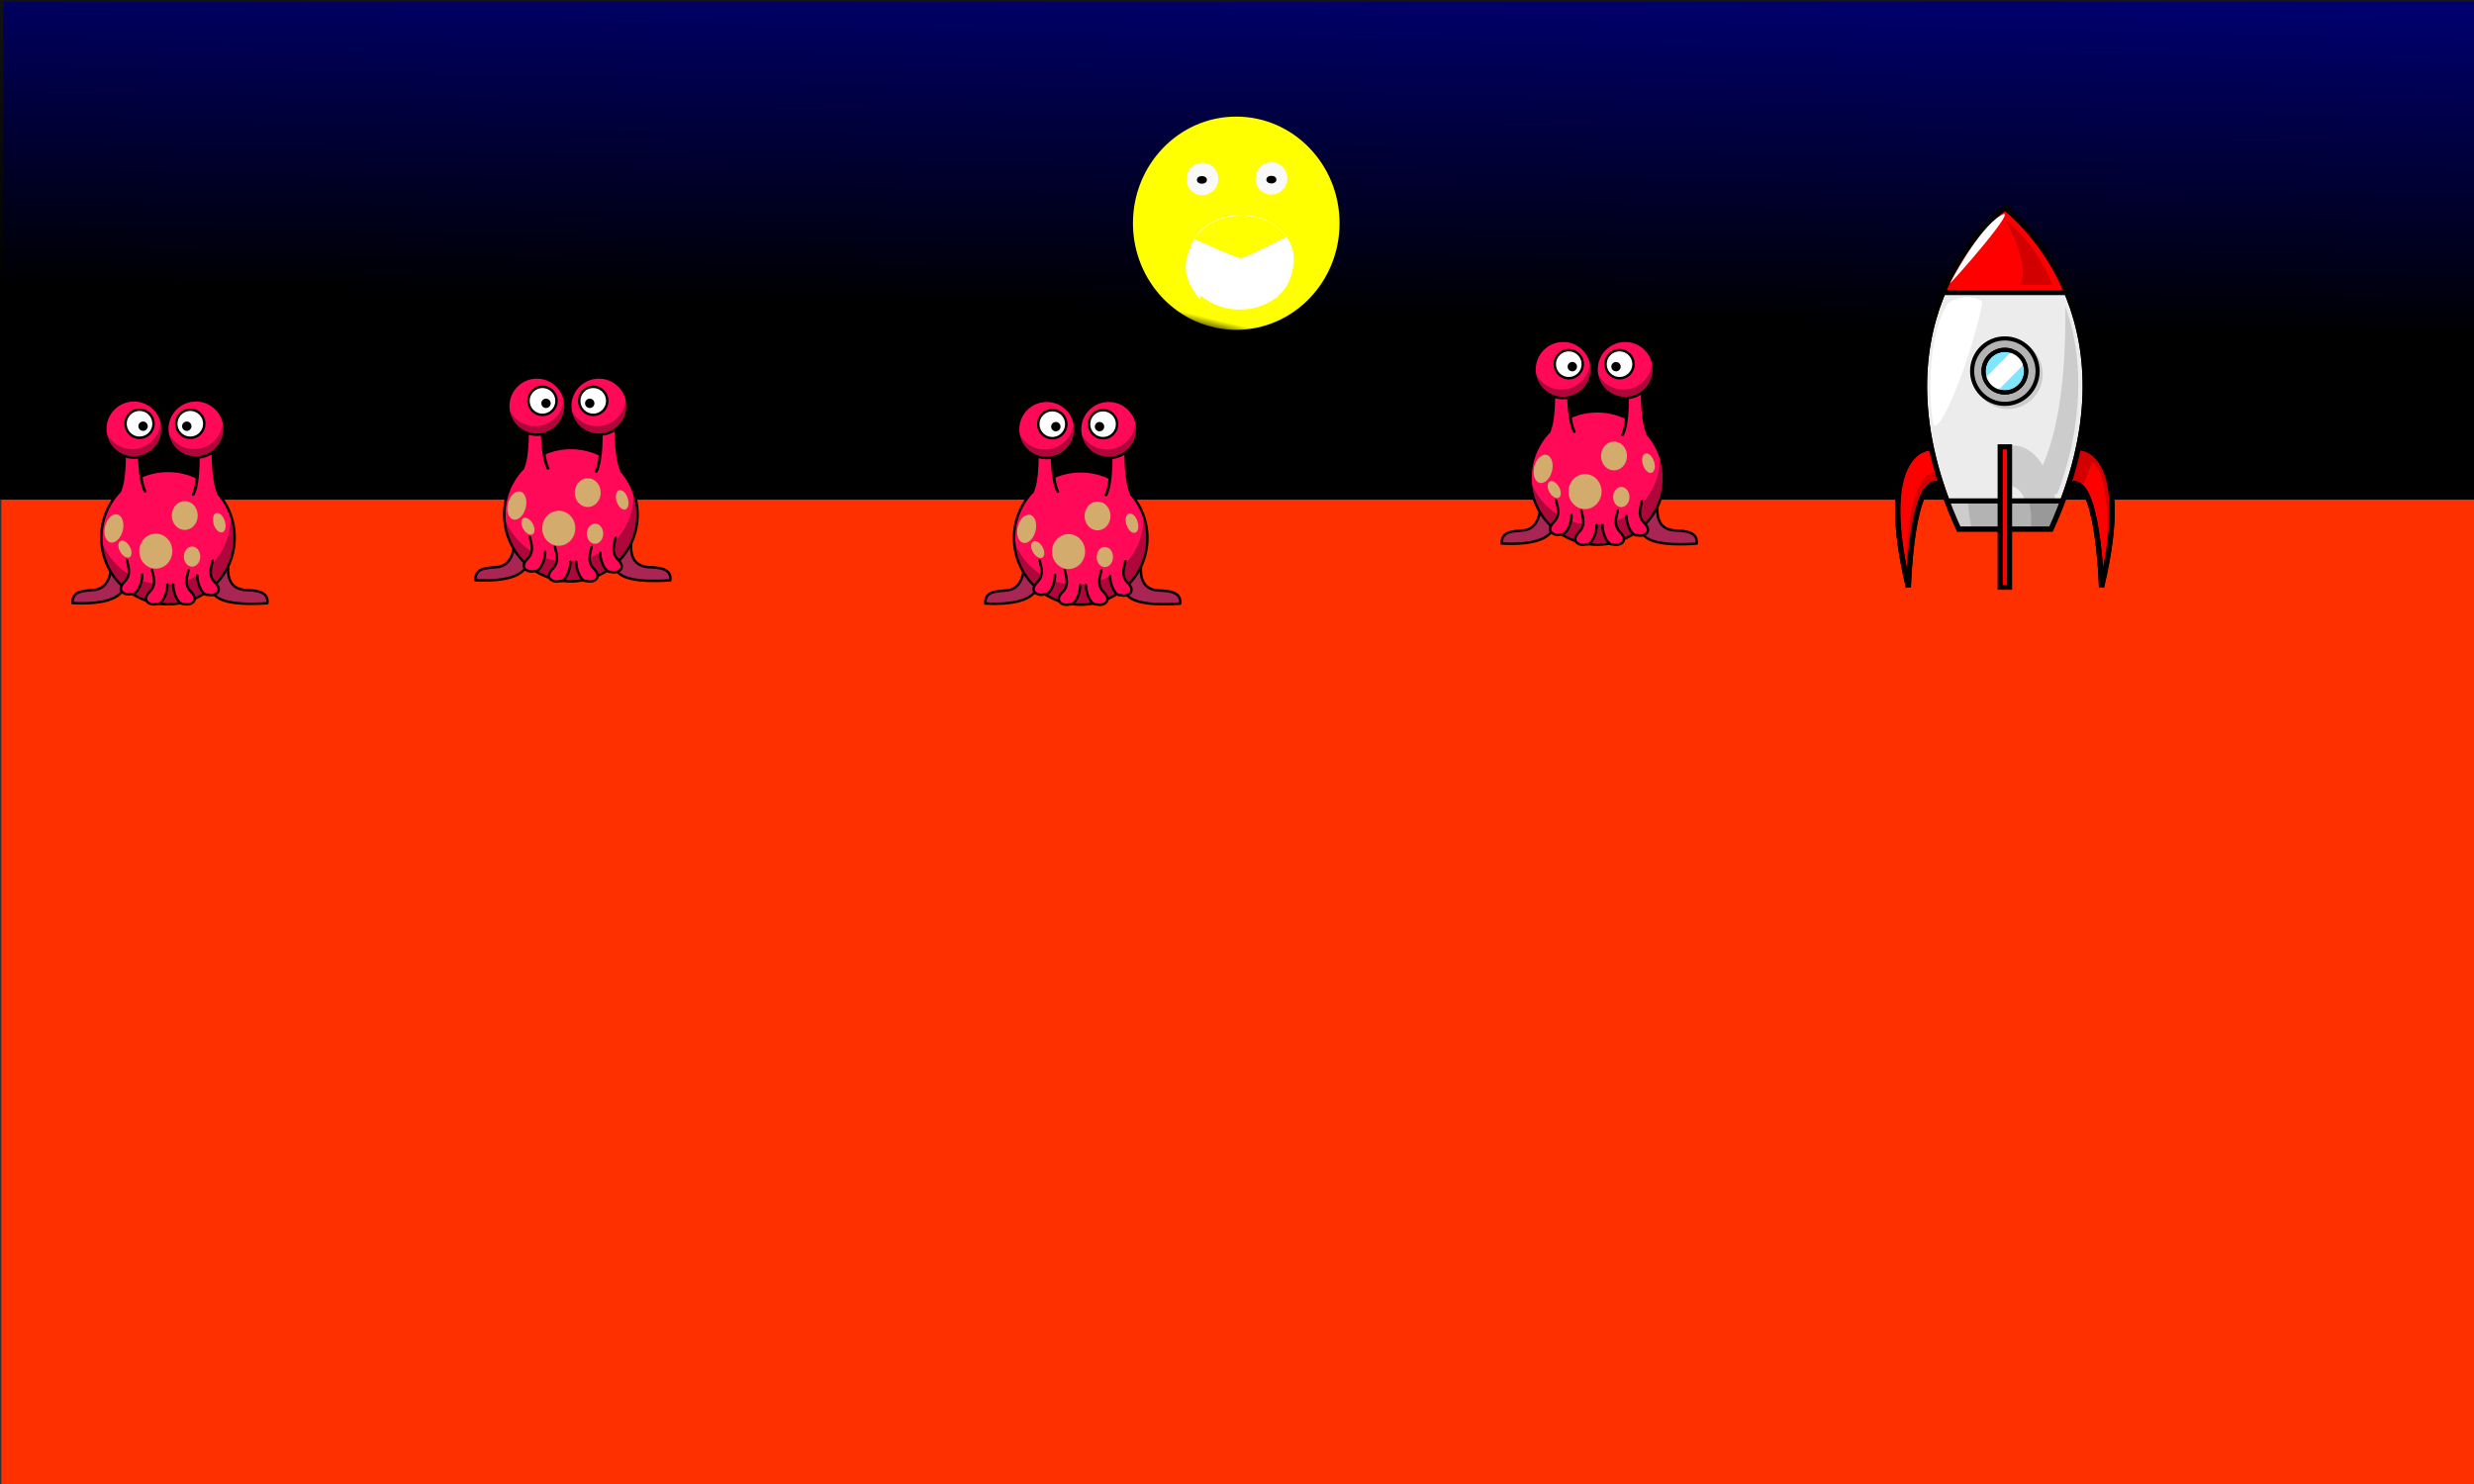 <?xml version="1.0" encoding="UTF-8" standalone="no"?>
<!-- Created with Inkscape (http://www.inkscape.org/) -->
<svg id="mart" xmlns:rdf="http://www.w3.org/1999/02/22-rdf-syntax-ns#" xmlns="http://www.w3.org/2000/svg" height="450" width="750" version="1.1" xmlns:cc="http://creativecommons.org/ns#" xmlns:xlink="http://www.w3.org/1999/xlink" viewBox="0 0 750 450" xmlns:dc="http://purl.org/dc/elements/1.1/">
 <rect x="0" y="0" width="750" height="450" fill="#333333" stroke="none"/>
 <defs id="defs4223">
  <linearGradient id="linearGradient4781" y2="-36.582" gradientUnits="userSpaceOnUse" x2="301.03" y1="196.76" x1="295.97">
   <stop id="stop4777" offset="0"/>
   <stop id="stop4779" style="stop-opacity:0" offset="1"/>
  </linearGradient>
  <linearGradient id="linearGradient4186" y2="125.04" gradientUnits="userSpaceOnUse" x2="365.36" gradientTransform="translate(4.329,47.675)" y1="120.58" x1="366.43">
   <stop id="stop4182" style="stop-color:#ff0" offset="0"/>
   <stop id="stop4184" style="stop-color:#ff0;stop-opacity:0" offset="1"/>
  </linearGradient>
 </defs>
 <g id="layer1" transform="translate(5.051 -102.82)">
  <g id="g5898">
   <rect id="rect4773" style="fill:#00f" height="450" width="750" y="103.35" x="-4.041"/>
   <rect id="rect4769" style="fill:#ff3000" height="301.51" width="751.01" y="253.23" x="-4.645"/>
   <rect id="rect4771" style="fill:url(#linearGradient4781)" height="151.52" width="751.55" y="102.82" x="-5.051"/>
   <g id="g4814" transform="matrix(.188 0 0 .188 16.542 223.83)">
    <path id="use4492" d="m254.75 252.62c1.651 4.226-14.978 54.021 28.19 55.475 17.038 0.574 35.672 2.919 33.307 21.183-122.23 8.166-84.305-39.43-81.081-44.669" style="stroke-linejoin:round;stroke:#000;stroke-linecap:round;stroke-width:4;fill:#a92654"/>
    <path id="use4492-4" d="m65.496 252.36c-1.65 4.23 4.979 51.8-28.189 55.48-16.944 1.88-35.672 0.42-35.307 21.18 99.23 5.166 86.305-39.43 83.081-44.669" style="stroke-linejoin:round;stroke:#000;stroke-linecap:round;stroke-width:4;fill:#a92654"/>
    <path id="path2383-6-2" style="stroke-linejoin:round;stroke:#000;stroke-linecap:round;stroke-width:4;fill:#ff0958" d="m263.49 223.39c0.024 59.402-48.118 107.57-107.51 107.57-59.38 0-107.52-48.171-107.51-107.57-0.012-59.414 48.13-107.58 107.51-107.58 59.392 0 107.53 48.171 107.51 107.58z"/>
    <path id="path3221-7-6" style="fill-opacity:.314" d="m256.99 186.47c0.068 1.659 0.118 3.338 0.118 5.008 0 59.363-48.153 107.54-107.5 107.54-46.386 0-85.97-29.456-101.04-70.664 2.611 57.056 49.743 102.57 107.42 102.57 59.352 0 107.5-48.18 107.5-107.54 0-12.961-2.297-25.401-6.498-36.918z"/>
    <path id="path3230-2-0" style="fill:#d3ab6c" d="m83.021 212.23a14.675 23.178 13.764 0 1 -28.505 -6.991 14.675 23.178 13.764 1 1 28.505 6.991z"/>
    <path id="path4457-4" style="stroke:#000;stroke-width:4;fill:#ff0958" d="m130.59 273.95c-1.651 4.226 9.745 22.926-3.523 36.142-17.045 16.979 3.772 23.697 10.249 20.294 11.896 2.944 20.305-27.43 17.081-32.669"/>
    <path id="path3232-0-0" style="fill:#d3ab6c" d="m163 245.31a26.645 28.201 0 0 1 -53.29 0 26.645 28.201 0 1 1 53.29 0z"/>
    <path id="path3234-1-0" style="fill:#d3ab6c" d="m247.48 196.53a16.224 9.268 71.577 0 1 -17.585 5.864 16.224 9.268 71.577 1 1 17.585 -5.864z"/>
    <path id="path3236-4-6" style="fill:#d3ab6c" d="m207.99 254.07a13.13 16.225 0 0 1 -26.26 0 13.13 16.225 0 1 1 26.26 0z"/>
    <path id="path3238-9-6" style="fill:#d3ab6c" d="m203.94 187.86a20.853 23.178 0 0 1 -41.706 0 20.853 23.178 0 1 1 41.706 0z"/>
    <g id="g4150-3" transform="matrix(.677 0 0 .508 -518.69 -10.046)">
     <path id="path2399-0-5-4" d="m880.87 314.87c14.505-37.9 11.841-128.73 11.841-128.73l35.523-3.27s-0.888 91.49 13.913 130.04" style="stroke-linejoin:round;fill-rule:evenodd;stroke:#000;stroke-linecap:round;stroke-width:6.821;fill:#ff0958"/>
    </g>
    <g id="g4397" transform="translate(-1543 -27.932)">
     <path id="path2383-6-2-8-9" d="m1690.3 76.158c0.01 25.523-20.682 46.221-46.21 46.221-25.523 0-46.216-20.698-46.211-46.221-0.01-25.528 20.688-46.226 46.211-46.226 25.528 0 46.221 20.698 46.21 46.226z" style="stroke-linejoin:round;stroke:#000;stroke-linecap:round;stroke-width:4;fill:#ff0958"/>
     <path id="path3157-8-1-0" d="m1675.8 67.717c0.01 12.52-10.14 22.67-22.66 22.67s-22.67-10.15-22.66-22.67c-0.01-12.52 10.14-22.67 22.66-22.67s22.67 10.15 22.66 22.67z" style="stroke-linejoin:round;stroke:#000;stroke-width:4;stroke-linecap:round;fill:#fff"/>
     <path id="path3163-7-6-0" d="m1666.4 71.717c0 4.18-3.38 7.56-7.55 7.56-4.18 0-7.56-3.38-7.56-7.56 0-4.17 3.38-7.55 7.56-7.55 4.17 0 7.55 3.38 7.55 7.55z"/>
     <path id="path3221-7-6-1-7" d="m1687.5 60.295c0.03 0.713 0.051 1.434 0.051 2.152 0 25.507-20.697 46.208-46.208 46.208-19.938 0-36.952-12.656-43.428-30.362 1.122 24.515 21.381 44.073 46.17 44.073 25.511 0 46.208-20.701 46.208-46.208 0-5.569-0.987-10.914-2.793-15.863z" style="fill-opacity:.314"/>
    </g>
    <g id="g4150-3-7" transform="matrix(.677 0 0 .508 -399.69 -5.81)">
     <path id="path2399-0-5-4-6" d="m880.87 314.87c14.505-37.9 11.841-128.73 11.841-128.73l35.523-3.27s-0.888 91.49 13.913 130.04" style="stroke-linejoin:round;fill-rule:evenodd;stroke:#000;stroke-linecap:round;stroke-width:6.821;fill:#ff0958"/>
    </g>
    <path id="path4407" d="m154.86 48.226c-0.01 25.523 20.682 46.221 46.21 46.221 25.523 0 46.216-20.698 46.211-46.221 0.01-25.528-20.688-46.226-46.211-46.226-25.528 0-46.221 20.698-46.21 46.226z" style="stroke-linejoin:round;stroke:#000;stroke-linecap:round;stroke-width:4;fill:#ff0958"/>
    <path id="path4409" d="m169.32 39.785c-0.01 12.52 10.14 22.67 22.66 22.67s22.67-10.15 22.66-22.67c0.01-12.52-10.14-22.67-22.66-22.67s-22.67 10.15-22.66 22.67z" style="stroke-linejoin:round;stroke:#000;stroke-width:4;stroke-linecap:round;fill:#fff"/>
    <path id="path4411" d="m178.76 43.785c0 4.18 3.38 7.56 7.55 7.56 4.18 0 7.56-3.38 7.56-7.56 0-4.17-3.38-7.55-7.56-7.55-4.17 0-7.55 3.38-7.55 7.55z"/>
    <path id="path4413" d="m244.45 32.363c0.03 0.713 0.051 1.434 0.051 2.152 0 25.507-20.697 46.208-46.208 46.208-19.938 0-36.952-12.656-43.428-30.362 1.122 24.515 21.381 44.073 46.17 44.073 25.511 0 46.208-20.701 46.208-46.208 0-5.569-0.987-10.914-2.793-15.863z" style="fill-opacity:.314"/>
    <path id="use4500" d="m189.01 273.95c1.651 4.226-9.745 22.926 3.523 36.142 17.045 16.979-3.772 23.697-10.249 20.294-11.896 2.944-20.305-27.43-17.081-32.669" style="stroke:#000;stroke-width:4;fill:#ff0958"/>
    <path id="use4500-4" d="m227.8 259.14c1.651 4.226-9.745 22.926 3.523 36.142 17.045 16.979-3.772 23.697-10.249 20.294-11.896 2.944-20.305-27.43-17.081-32.669" style="stroke:#000;stroke-width:4;fill:#ff0958"/>
    <path id="use4500-4-3" d="m90.045 257.81c-1.651 4.226 9.745 22.926-3.523 36.142-17.045 16.979 3.772 23.697 10.249 20.294 11.896 2.944 20.305-27.43 17.081-32.669" style="stroke:#000;stroke-width:4;fill:#ff0958"/>
    <path id="path3242-8-7" style="fill:#d3ab6c" d="m94.242 237.79a14.925 8.676 60.068 0 1 -15.033 8.665 14.925 8.676 60.068 1 1 15.033 -8.665z"/>
   </g>
   <g id="g4814-7" transform="matrix(.188 0 0 .188 138.7 216.89)">
    <path id="use4492-2" d="m254.75 252.62c1.651 4.226-14.978 54.021 28.19 55.475 17.038 0.574 35.672 2.919 33.307 21.183-122.23 8.166-84.305-39.43-81.081-44.669" style="stroke-linejoin:round;stroke:#000;stroke-linecap:round;stroke-width:4;fill:#a92654"/>
    <path id="use4492-4-5" d="m65.496 252.36c-1.65 4.23 4.979 51.8-28.189 55.48-16.944 1.88-35.672 0.42-35.307 21.18 99.23 5.166 86.305-39.43 83.081-44.669" style="stroke-linejoin:round;stroke:#000;stroke-linecap:round;stroke-width:4;fill:#a92654"/>
    <path id="path2383-6-2-8" style="stroke-linejoin:round;stroke:#000;stroke-linecap:round;stroke-width:4;fill:#ff0958" d="m263.49 223.39c0.024 59.402-48.118 107.57-107.51 107.57-59.38 0-107.52-48.171-107.51-107.57-0.012-59.414 48.13-107.58 107.51-107.58 59.392 0 107.53 48.171 107.51 107.58z"/>
    <path id="path3221-7-6-7" style="fill-opacity:.314" d="m256.99 186.47c0.068 1.659 0.118 3.338 0.118 5.008 0 59.363-48.153 107.54-107.5 107.54-46.386 0-85.97-29.456-101.04-70.664 2.611 57.056 49.743 102.57 107.42 102.57 59.352 0 107.5-48.18 107.5-107.54 0-12.961-2.297-25.401-6.498-36.918z"/>
    <path id="path3230-2-0-7" style="fill:#d3ab6c" d="m83.021 212.23a14.675 23.178 13.764 0 1 -28.505 -6.991 14.675 23.178 13.764 1 1 28.505 6.991z"/>
    <path id="path4457-4-1" style="stroke:#000;stroke-width:4;fill:#ff0958" d="m130.59 273.95c-1.651 4.226 9.745 22.926-3.523 36.142-17.045 16.979 3.772 23.697 10.249 20.294 11.896 2.944 20.305-27.43 17.081-32.669"/>
    <path id="path3232-0-0-0" style="fill:#d3ab6c" d="m163 245.31a26.645 28.201 0 0 1 -53.29 0 26.645 28.201 0 1 1 53.29 0z"/>
    <path id="path3234-1-0-6" style="fill:#d3ab6c" d="m247.48 196.53a16.224 9.268 71.577 0 1 -17.585 5.864 16.224 9.268 71.577 1 1 17.585 -5.864z"/>
    <path id="path3236-4-6-0" style="fill:#d3ab6c" d="m207.99 254.07a13.13 16.225 0 0 1 -26.26 0 13.13 16.225 0 1 1 26.26 0z"/>
    <path id="path3238-9-6-9" style="fill:#d3ab6c" d="m203.94 187.86a20.853 23.178 0 0 1 -41.706 0 20.853 23.178 0 1 1 41.706 0z"/>
    <g id="g4150-3-2" transform="matrix(.677 0 0 .508 -518.69 -10.046)">
     <path id="path2399-0-5-4-4" d="m880.87 314.87c14.505-37.9 11.841-128.73 11.841-128.73l35.523-3.27s-0.888 91.49 13.913 130.04" style="stroke-linejoin:round;fill-rule:evenodd;stroke:#000;stroke-linecap:round;stroke-width:6.821;fill:#ff0958"/>
    </g>
    <g id="g4397-7" transform="translate(-1543 -27.932)">
     <path id="path2383-6-2-8-9-5" d="m1690.3 76.158c0.01 25.523-20.682 46.221-46.21 46.221-25.523 0-46.216-20.698-46.211-46.221-0.01-25.528 20.688-46.226 46.211-46.226 25.528 0 46.221 20.698 46.21 46.226z" style="stroke-linejoin:round;stroke:#000;stroke-linecap:round;stroke-width:4;fill:#ff0958"/>
     <path id="path3157-8-1-0-0" d="m1675.8 67.717c0.01 12.52-10.14 22.67-22.66 22.67s-22.67-10.15-22.66-22.67c-0.01-12.52 10.14-22.67 22.66-22.67s22.67 10.15 22.66 22.67z" style="stroke-linejoin:round;stroke:#000;stroke-width:4;stroke-linecap:round;fill:#fff"/>
     <path id="path3163-7-6-0-4" d="m1666.4 71.717c0 4.18-3.38 7.56-7.55 7.56-4.18 0-7.56-3.38-7.56-7.56 0-4.17 3.38-7.55 7.56-7.55 4.17 0 7.55 3.38 7.55 7.55z"/>
     <path id="path3221-7-6-1-7-7" d="m1687.5 60.295c0.03 0.713 0.051 1.434 0.051 2.152 0 25.507-20.697 46.208-46.208 46.208-19.938 0-36.952-12.656-43.428-30.362 1.122 24.515 21.381 44.073 46.17 44.073 25.511 0 46.208-20.701 46.208-46.208 0-5.569-0.987-10.914-2.793-15.863z" style="fill-opacity:.314"/>
    </g>
    <g id="g4150-3-7-2" transform="matrix(.677 0 0 .508 -399.69 -5.81)">
     <path id="path2399-0-5-4-6-8" d="m880.87 314.87c14.505-37.9 11.841-128.73 11.841-128.73l35.523-3.27s-0.888 91.49 13.913 130.04" style="stroke-linejoin:round;fill-rule:evenodd;stroke:#000;stroke-linecap:round;stroke-width:6.821;fill:#ff0958"/>
    </g>
    <path id="path4407-7" d="m154.86 48.226c-0.01 25.523 20.682 46.221 46.21 46.221 25.523 0 46.216-20.698 46.211-46.221 0.01-25.528-20.688-46.226-46.211-46.226-25.528 0-46.221 20.698-46.21 46.226z" style="stroke-linejoin:round;stroke:#000;stroke-linecap:round;stroke-width:4;fill:#ff0958"/>
    <path id="path4409-3" d="m169.32 39.785c-0.01 12.52 10.14 22.67 22.66 22.67s22.67-10.15 22.66-22.67c0.01-12.52-10.14-22.67-22.66-22.67s-22.67 10.15-22.66 22.67z" style="stroke-linejoin:round;stroke:#000;stroke-width:4;stroke-linecap:round;fill:#fff"/>
    <path id="path4411-2" d="m178.76 43.785c0 4.18 3.38 7.56 7.55 7.56 4.18 0 7.56-3.38 7.56-7.56 0-4.17-3.38-7.55-7.56-7.55-4.17 0-7.55 3.38-7.55 7.55z"/>
    <path id="path4413-5" d="m244.45 32.363c0.03 0.713 0.051 1.434 0.051 2.152 0 25.507-20.697 46.208-46.208 46.208-19.938 0-36.952-12.656-43.428-30.362 1.122 24.515 21.381 44.073 46.17 44.073 25.511 0 46.208-20.701 46.208-46.208 0-5.569-0.987-10.914-2.793-15.863z" style="fill-opacity:.314"/>
    <path id="use4500-8" d="m189.01 273.95c1.651 4.226-9.745 22.926 3.523 36.142 17.045 16.979-3.772 23.697-10.249 20.294-11.896 2.944-20.305-27.43-17.081-32.669" style="stroke:#000;stroke-width:4;fill:#ff0958"/>
    <path id="use4500-4-9" d="m227.8 259.14c1.651 4.226-9.745 22.926 3.523 36.142 17.045 16.979-3.772 23.697-10.249 20.294-11.896 2.944-20.305-27.43-17.081-32.669" style="stroke:#000;stroke-width:4;fill:#ff0958"/>
    <path id="use4500-4-3-9" d="m90.045 257.81c-1.651 4.226 9.745 22.926-3.523 36.142-17.045 16.979 3.772 23.697 10.249 20.294 11.896 2.944 20.305-27.43 17.081-32.669" style="stroke:#000;stroke-width:4;fill:#ff0958"/>
    <path id="path3242-8-7-2" style="fill:#d3ab6c" d="m94.242 237.79a14.925 8.676 60.068 0 1 -15.033 8.665 14.925 8.676 60.068 1 1 15.033 -8.665z"/>
   </g>
   <g id="g4814-7-4" transform="matrix(.188 0 0 .188 293.25 223.96)">
    <path id="use4492-2-4" d="m254.75 252.62c1.651 4.226-14.978 54.021 28.19 55.475 17.038 0.574 35.672 2.919 33.307 21.183-122.23 8.166-84.305-39.43-81.081-44.669" style="stroke-linejoin:round;stroke:#000;stroke-linecap:round;stroke-width:4;fill:#a92654"/>
    <path id="use4492-4-5-5" d="m65.496 252.36c-1.65 4.23 4.979 51.8-28.189 55.48-16.944 1.88-35.672 0.42-35.307 21.18 99.23 5.166 86.305-39.43 83.081-44.669" style="stroke-linejoin:round;stroke:#000;stroke-linecap:round;stroke-width:4;fill:#a92654"/>
    <path id="path2383-6-2-8-4" style="stroke-linejoin:round;stroke:#000;stroke-linecap:round;stroke-width:4;fill:#ff0958" d="m263.49 223.39c0.024 59.402-48.118 107.57-107.51 107.57-59.38 0-107.52-48.171-107.51-107.57-0.012-59.414 48.13-107.58 107.51-107.58 59.392 0 107.53 48.171 107.51 107.58z"/>
    <path id="path3221-7-6-7-1" style="fill-opacity:.314" d="m256.99 186.47c0.068 1.659 0.118 3.338 0.118 5.008 0 59.363-48.153 107.54-107.5 107.54-46.386 0-85.97-29.456-101.04-70.664 2.611 57.056 49.743 102.57 107.42 102.57 59.352 0 107.5-48.18 107.5-107.54 0-12.961-2.297-25.401-6.498-36.918z"/>
    <path id="path3230-2-0-7-3" style="fill:#d3ab6c" d="m83.021 212.23a14.675 23.178 13.764 0 1 -28.505 -6.991 14.675 23.178 13.764 1 1 28.505 6.991z"/>
    <path id="path4457-4-1-3" style="stroke:#000;stroke-width:4;fill:#ff0958" d="m130.59 273.95c-1.651 4.226 9.745 22.926-3.523 36.142-17.045 16.979 3.772 23.697 10.249 20.294 11.896 2.944 20.305-27.43 17.081-32.669"/>
    <path id="path3232-0-0-0-9" style="fill:#d3ab6c" d="m163 245.31a26.645 28.201 0 0 1 -53.29 0 26.645 28.201 0 1 1 53.29 0z"/>
    <path id="path3234-1-0-6-8" style="fill:#d3ab6c" d="m247.48 196.53a16.224 9.268 71.577 0 1 -17.585 5.864 16.224 9.268 71.577 1 1 17.585 -5.864z"/>
    <path id="path3236-4-6-0-1" style="fill:#d3ab6c" d="m207.99 254.07a13.13 16.225 0 0 1 -26.26 0 13.13 16.225 0 1 1 26.26 0z"/>
    <path id="path3238-9-6-9-6" style="fill:#d3ab6c" d="m203.94 187.86a20.853 23.178 0 0 1 -41.706 0 20.853 23.178 0 1 1 41.706 0z"/>
    <g id="g4150-3-2-2" transform="matrix(.677 0 0 .508 -518.69 -10.046)">
     <path id="path2399-0-5-4-4-0" d="m880.87 314.87c14.505-37.9 11.841-128.73 11.841-128.73l35.523-3.27s-0.888 91.49 13.913 130.04" style="stroke-linejoin:round;fill-rule:evenodd;stroke:#000;stroke-linecap:round;stroke-width:6.821;fill:#ff0958"/>
    </g>
    <g id="g4397-7-5" transform="translate(-1543 -27.932)">
     <path id="path2383-6-2-8-9-5-2" d="m1690.3 76.158c0.01 25.523-20.682 46.221-46.21 46.221-25.523 0-46.216-20.698-46.211-46.221-0.01-25.528 20.688-46.226 46.211-46.226 25.528 0 46.221 20.698 46.21 46.226z" style="stroke-linejoin:round;stroke:#000;stroke-linecap:round;stroke-width:4;fill:#ff0958"/>
     <path id="path3157-8-1-0-0-1" d="m1675.8 67.717c0.01 12.52-10.14 22.67-22.66 22.67s-22.67-10.15-22.66-22.67c-0.01-12.52 10.14-22.67 22.66-22.67s22.67 10.15 22.66 22.67z" style="stroke-linejoin:round;stroke:#000;stroke-width:4;stroke-linecap:round;fill:#fff"/>
     <path id="path3163-7-6-0-4-7" d="m1666.4 71.717c0 4.18-3.38 7.56-7.55 7.56-4.18 0-7.56-3.38-7.56-7.56 0-4.17 3.38-7.55 7.56-7.55 4.17 0 7.55 3.38 7.55 7.55z"/>
     <path id="path3221-7-6-1-7-7-7" d="m1687.5 60.295c0.03 0.713 0.051 1.434 0.051 2.152 0 25.507-20.697 46.208-46.208 46.208-19.938 0-36.952-12.656-43.428-30.362 1.122 24.515 21.381 44.073 46.17 44.073 25.511 0 46.208-20.701 46.208-46.208 0-5.569-0.987-10.914-2.793-15.863z" style="fill-opacity:.314"/>
    </g>
    <g id="g4150-3-7-2-4" transform="matrix(.677 0 0 .508 -399.69 -5.81)">
     <path id="path2399-0-5-4-6-8-9" d="m880.87 314.87c14.505-37.9 11.841-128.73 11.841-128.73l35.523-3.27s-0.888 91.49 13.913 130.04" style="stroke-linejoin:round;fill-rule:evenodd;stroke:#000;stroke-linecap:round;stroke-width:6.821;fill:#ff0958"/>
    </g>
    <path id="path4407-7-0" d="m154.86 48.226c-0.01 25.523 20.682 46.221 46.21 46.221 25.523 0 46.216-20.698 46.211-46.221 0.01-25.528-20.688-46.226-46.211-46.226-25.528 0-46.221 20.698-46.21 46.226z" style="stroke-linejoin:round;stroke:#000;stroke-linecap:round;stroke-width:4;fill:#ff0958"/>
    <path id="path4409-3-1" d="m169.32 39.785c-0.01 12.52 10.14 22.67 22.66 22.67s22.67-10.15 22.66-22.67c0.01-12.52-10.14-22.67-22.66-22.67s-22.67 10.15-22.66 22.67z" style="stroke-linejoin:round;stroke:#000;stroke-width:4;stroke-linecap:round;fill:#fff"/>
    <path id="path4411-2-8" d="m178.76 43.785c0 4.18 3.38 7.56 7.55 7.56 4.18 0 7.56-3.38 7.56-7.56 0-4.17-3.38-7.55-7.56-7.55-4.17 0-7.55 3.38-7.55 7.55z"/>
    <path id="path4413-5-8" d="m244.45 32.363c0.03 0.713 0.051 1.434 0.051 2.152 0 25.507-20.697 46.208-46.208 46.208-19.938 0-36.952-12.656-43.428-30.362 1.122 24.515 21.381 44.073 46.17 44.073 25.511 0 46.208-20.701 46.208-46.208 0-5.569-0.987-10.914-2.793-15.863z" style="fill-opacity:.314"/>
    <path id="use4500-8-7" d="m189.01 273.95c1.651 4.226-9.745 22.926 3.523 36.142 17.045 16.979-3.772 23.697-10.249 20.294-11.896 2.944-20.305-27.43-17.081-32.669" style="stroke:#000;stroke-width:4;fill:#ff0958"/>
    <path id="use4500-4-9-0" d="m227.8 259.14c1.651 4.226-9.745 22.926 3.523 36.142 17.045 16.979-3.772 23.697-10.249 20.294-11.896 2.944-20.305-27.43-17.081-32.669" style="stroke:#000;stroke-width:4;fill:#ff0958"/>
    <path id="use4500-4-3-9-7" d="m90.045 257.81c-1.651 4.226 9.745 22.926-3.523 36.142-17.045 16.979 3.772 23.697 10.249 20.294 11.896 2.944 20.305-27.43 17.081-32.669" style="stroke:#000;stroke-width:4;fill:#ff0958"/>
    <path id="path3242-8-7-2-8" style="fill:#d3ab6c" d="m94.242 237.79a14.925 8.676 60.068 0 1 -15.033 8.665 14.925 8.676 60.068 1 1 15.033 -8.665z"/>
   </g>
   <g id="g4814-7-4-3" transform="matrix(.188 0 0 .188 449.82 205.77)">
    <path id="use4492-2-4-6" d="m254.75 252.62c1.651 4.226-14.978 54.021 28.19 55.475 17.038 0.574 35.672 2.919 33.307 21.183-122.23 8.166-84.305-39.43-81.081-44.669" style="stroke-linejoin:round;stroke:#000;stroke-linecap:round;stroke-width:4;fill:#a92654"/>
    <path id="use4492-4-5-5-1" d="m65.496 252.36c-1.65 4.23 4.979 51.8-28.189 55.48-16.944 1.88-35.672 0.42-35.307 21.18 99.23 5.166 86.305-39.43 83.081-44.669" style="stroke-linejoin:round;stroke:#000;stroke-linecap:round;stroke-width:4;fill:#a92654"/>
    <path id="path2383-6-2-8-4-7" style="stroke-linejoin:round;stroke:#000;stroke-linecap:round;stroke-width:4;fill:#ff0958" d="m263.49 223.39c0.024 59.402-48.118 107.57-107.51 107.57-59.38 0-107.52-48.171-107.51-107.57-0.012-59.414 48.13-107.58 107.51-107.58 59.392 0 107.53 48.171 107.51 107.58z"/>
    <path id="path3221-7-6-7-1-2" style="fill-opacity:.314" d="m256.99 186.47c0.068 1.659 0.118 3.338 0.118 5.008 0 59.363-48.153 107.54-107.5 107.54-46.386 0-85.97-29.456-101.04-70.664 2.611 57.056 49.743 102.57 107.42 102.57 59.352 0 107.5-48.18 107.5-107.54 0-12.961-2.297-25.401-6.498-36.918z"/>
    <path id="path3230-2-0-7-3-8" style="fill:#d3ab6c" d="m83.021 212.23a14.675 23.178 13.764 0 1 -28.505 -6.991 14.675 23.178 13.764 1 1 28.505 6.991z"/>
    <path id="path4457-4-1-3-5" style="stroke:#000;stroke-width:4;fill:#ff0958" d="m130.59 273.95c-1.651 4.226 9.745 22.926-3.523 36.142-17.045 16.979 3.772 23.697 10.249 20.294 11.896 2.944 20.305-27.43 17.081-32.669"/>
    <path id="path3232-0-0-0-9-5" style="fill:#d3ab6c" d="m163 245.31a26.645 28.201 0 0 1 -53.29 0 26.645 28.201 0 1 1 53.29 0z"/>
    <path id="path3234-1-0-6-8-3" style="fill:#d3ab6c" d="m247.48 196.53a16.224 9.268 71.577 0 1 -17.585 5.864 16.224 9.268 71.577 1 1 17.585 -5.864z"/>
    <path id="path3236-4-6-0-1-2" style="fill:#d3ab6c" d="m207.99 254.07a13.13 16.225 0 0 1 -26.26 0 13.13 16.225 0 1 1 26.26 0z"/>
    <path id="path3238-9-6-9-6-3" style="fill:#d3ab6c" d="m203.94 187.86a20.853 23.178 0 0 1 -41.706 0 20.853 23.178 0 1 1 41.706 0z"/>
    <g id="g4150-3-2-2-2" transform="matrix(.677 0 0 .508 -518.69 -10.046)">
     <path id="path2399-0-5-4-4-0-7" d="m880.87 314.87c14.505-37.9 11.841-128.73 11.841-128.73l35.523-3.27s-0.888 91.49 13.913 130.04" style="stroke-linejoin:round;fill-rule:evenodd;stroke:#000;stroke-linecap:round;stroke-width:6.821;fill:#ff0958"/>
    </g>
    <g id="g4397-7-5-4" transform="translate(-1543 -27.932)">
     <path id="path2383-6-2-8-9-5-2-0" d="m1690.3 76.158c0.01 25.523-20.682 46.221-46.21 46.221-25.523 0-46.216-20.698-46.211-46.221-0.01-25.528 20.688-46.226 46.211-46.226 25.528 0 46.221 20.698 46.21 46.226z" style="stroke-linejoin:round;stroke:#000;stroke-linecap:round;stroke-width:4;fill:#ff0958"/>
     <path id="path3157-8-1-0-0-1-0" d="m1675.8 67.717c0.01 12.52-10.14 22.67-22.66 22.67s-22.67-10.15-22.66-22.67c-0.01-12.52 10.14-22.67 22.66-22.67s22.67 10.15 22.66 22.67z" style="stroke-linejoin:round;stroke:#000;stroke-width:4;stroke-linecap:round;fill:#fff"/>
     <path id="path3163-7-6-0-4-7-7" d="m1666.4 71.717c0 4.18-3.38 7.56-7.55 7.56-4.18 0-7.56-3.38-7.56-7.56 0-4.17 3.38-7.55 7.56-7.55 4.17 0 7.55 3.38 7.55 7.55z"/>
     <path id="path3221-7-6-1-7-7-7-5" d="m1687.5 60.295c0.03 0.713 0.051 1.434 0.051 2.152 0 25.507-20.697 46.208-46.208 46.208-19.938 0-36.952-12.656-43.428-30.362 1.122 24.515 21.381 44.073 46.17 44.073 25.511 0 46.208-20.701 46.208-46.208 0-5.569-0.987-10.914-2.793-15.863z" style="fill-opacity:.314"/>
    </g>
    <g id="g4150-3-7-2-4-4" transform="matrix(.677 0 0 .508 -399.69 -5.81)">
     <path id="path2399-0-5-4-6-8-9-2" d="m880.87 314.87c14.505-37.9 11.841-128.73 11.841-128.73l35.523-3.27s-0.888 91.49 13.913 130.04" style="stroke-linejoin:round;fill-rule:evenodd;stroke:#000;stroke-linecap:round;stroke-width:6.821;fill:#ff0958"/>
    </g>
    <path id="path4407-7-0-4" d="m154.86 48.226c-0.01 25.523 20.682 46.221 46.21 46.221 25.523 0 46.216-20.698 46.211-46.221 0.01-25.528-20.688-46.226-46.211-46.226-25.528 0-46.221 20.698-46.21 46.226z" style="stroke-linejoin:round;stroke:#000;stroke-linecap:round;stroke-width:4;fill:#ff0958"/>
    <path id="path4409-3-1-8" d="m169.32 39.785c-0.01 12.52 10.14 22.67 22.66 22.67s22.67-10.15 22.66-22.67c0.01-12.52-10.14-22.67-22.66-22.67s-22.67 10.15-22.66 22.67z" style="stroke-linejoin:round;stroke:#000;stroke-width:4;stroke-linecap:round;fill:#fff"/>
    <path id="path4411-2-8-5" d="m178.76 43.785c0 4.18 3.38 7.56 7.55 7.56 4.18 0 7.56-3.38 7.56-7.56 0-4.17-3.38-7.55-7.56-7.55-4.17 0-7.55 3.38-7.55 7.55z"/>
    <path id="path4413-5-8-2" d="m244.45 32.363c0.03 0.713 0.051 1.434 0.051 2.152 0 25.507-20.697 46.208-46.208 46.208-19.938 0-36.952-12.656-43.428-30.362 1.122 24.515 21.381 44.073 46.17 44.073 25.511 0 46.208-20.701 46.208-46.208 0-5.569-0.987-10.914-2.793-15.863z" style="fill-opacity:.314"/>
    <path id="use4500-8-7-7" d="m189.01 273.95c1.651 4.226-9.745 22.926 3.523 36.142 17.045 16.979-3.772 23.697-10.249 20.294-11.896 2.944-20.305-27.43-17.081-32.669" style="stroke:#000;stroke-width:4;fill:#ff0958"/>
    <path id="use4500-4-9-0-7" d="m227.8 259.14c1.651 4.226-9.745 22.926 3.523 36.142 17.045 16.979-3.772 23.697-10.249 20.294-11.896 2.944-20.305-27.43-17.081-32.669" style="stroke:#000;stroke-width:4;fill:#ff0958"/>
    <path id="use4500-4-3-9-7-3" d="m90.045 257.81c-1.651 4.226 9.745 22.926-3.523 36.142-17.045 16.979 3.772 23.697 10.249 20.294 11.896 2.944 20.305-27.43 17.081-32.669" style="stroke:#000;stroke-width:4;fill:#ff0958"/>
    <path id="path3242-8-7-2-8-3" style="fill:#d3ab6c" d="m94.242 237.79a14.925 8.676 60.068 0 1 -15.033 8.665 14.925 8.676 60.068 1 1 15.033 -8.665z"/>
   </g>
   <g id="layer1-0" transform="matrix(0.156 0 0 0.156 659.84 207.16)">
    <g id="g3243">
     <path id="path3217" style="fill-rule:evenodd;stroke:#000;stroke-width:10;fill:#ececec" d="m-367.54-263.72c-30.791 24.506-267.46 229.9-88.188 623.22h178.59 0.656c179.27-393.32-57.396-598.68-88.188-623.19l-2.875-0.031z"/>
     <path id="path3219" d="m-360.12-9.075c-37.293 0-67.625 30.363-67.625 67.656s30.332 67.625 67.625 67.625 67.656-30.332 67.656-67.625-30.363-67.656-67.656-67.656zm0 8c32.965 0 59.656 26.691 59.656 59.656-0 32.965-26.691 59.625-59.656 59.625-32.965 0-59.625-26.66-59.625-59.625 0-32.965 26.66-59.656 59.625-59.656z" style="fill:#ccc"/>
     <path id="path2419" d="m-486.89-102.24 43.437-79.802 60.609-68.69 17.173-13.132 64.65 67.68 50.508 81.822 4.041 17.173-241.43-1.01" style="fill-rule:evenodd;stroke:#000;stroke-width:1px;fill:#f00"/>
     <path id="path2408" d="m-511.14 201.81s-107.08-1.334-42.426 270.72c0 0 6.061-227.16 62.629-199.15" style="fill-rule:evenodd;stroke:#000;stroke-width:10;fill:#f00"/>
     <path id="path2410" style="fill-rule:evenodd;stroke:#000;stroke-width:10;fill:#f00" d="m-220.76 201.81s107.08-1.334 42.426 270.72c0 0-6.061-227.16-62.629-199.15"/>
     <path id="path2423" d="m-481.84 303.84 26.264 55.558 179.81-1.01 21.213-54.548h-227.28z" style="fill-rule:evenodd;stroke:#000;stroke-width:1px;fill:#b3b3b3"/>
     <path id="path3209" d="m-195.97 229.09-20.203 50.508-12.122-10.102-14.142 6.061 19.193-75.761 34.345 17.173s59.599 41.416 13.132 247.49c27.274-213.14-21.213-235.37-20.203-235.37z" style="fill:#d20000;fill-rule:evenodd"/>
     <path id="path3213" d="m-556.59 469.5s-10.061-220.37 58.589-221.22c7.576-0.094 7.071 24.244 7.071 24.244l-27.274 6.061-21.213 66.67-17.173 124.25z" style="fill:#d20000;fill-rule:evenodd"/>
     <path id="path3232" d="m-320.44 303.84c4.053 12.21 6.448 29.248 5.281 53.531 0.862 0.304 1.775 0.73 2.719 1.219l36.656-0.219 17.094-43.938c-0.69-3.754-1.486-7.105-2.25-10.594h-59.5z" style="fill:#999;fill-rule:evenodd"/>
     <path id="path3227" d="m-346.47 197.2c-6.819-0.505-11.125 0.562-11.125 0.562l-5.062 77.781s24.335-4.805 35.812 28.312h59.625c-19.366-90.309-59.667-105.21-79.25-106.66z" style="fill:#ccc;fill-rule:evenodd"/>
     <path id="path3241" d="m-479 308.36 20 50 28 2-8-57-40 5z" style="fill:#ccc;fill-rule:evenodd"/>
     <path id="path2382" d="m-367.54-263.72c-30.791 24.506-267.46 229.9-88.188 623.22h178.59 0.656c179.27-393.32-57.396-598.68-88.188-623.19l-2.875-0.031z" style="stroke:#000;stroke-width:10;fill:none"/>
     <path id="path2394" d="m-486.89-100.22h237.39" style="stroke:#000;stroke-width:10;fill:none"/>
     <circle id="path2400" style="stroke:#000;stroke-linecap:round;stroke-width:8;fill:#b3b3b3" transform="translate(-69.118 -17.919)" cy="70.494" cx="-296.98" r="63.64"/>
     <circle id="path2402" style="stroke:#000;stroke-linecap:round;stroke-width:12.293;fill:#80e5ff" transform="matrix(.651 0 0 .651 -172.83 6.698)" cy="70.494" cx="-296.98" r="63.64"/>
     <path id="path2417" d="m-478.81 304.85h224.25" style="stroke:#000;stroke-width:10;fill:none"/>
     <path id="rect2414" d="m-375.19 199.79h18.183v272.74h-18.183v-272.74z" style="stroke:#000;stroke-linecap:round;stroke-width:10;fill:#f00"/>
     <path id="path2425" d="m-264.66 291.72s80.812-185.87 16.162-364.67c3.03 317.19-83.843 364.67-83.843 364.67h67.68z" style="fill:#ccc;fill-rule:evenodd"/>
     <rect id="rect2429" style="fill:#fff" transform="matrix(.704 .71 -.704 .71 0 0)" height="83.714" width="34.47" y="254.63" x="-240.61"/>
     <circle id="path2431" style="stroke:#000;stroke-linecap:round;stroke-width:12.293;fill:none" transform="matrix(.651 0 0 .651 -172.83 6.698)" cy="70.494" cx="-296.98" r="63.64"/>
     <path id="path2437" d="m-273.75-115.37s-31.315-81.822-90.914-125.26c54.548 105.06 26.264 125.26 26.264 125.26l64.65-0z" style="fill:#d20000;fill-rule:evenodd"/>
     <path id="path3211" d="m-220.76 201.81s107.08-1.334 42.426 270.72c0 0-6.061-227.16-62.629-199.15" style="stroke:#000;stroke-width:10;fill:none"/>
     <path id="path3215" style="stroke:#000;stroke-width:10;fill:none" d="m-511.14 201.81s-107.08-1.334-42.426 270.72c0 0 6.061-227.16 62.629-199.15"/>
     <path id="path3237" d="m-472.75-118.4s53.538-104.05 97.985-131.32c44.447-27.274-96.975 133.34-97.985 131.32z" style="fill:#fff;fill-rule:evenodd"/>
     <path id="path3239" d="m-504.29 158.08c-3.164-1.757-22.724-145.96 25.714-235.71 29.867-24.039 70.502-11.397 68.571-1.429-16.727 86.351-75.469 247.59-94.286 237.14z" style="fill:#fff;fill-rule:evenodd"/>
    </g>
   </g>
   <g id="g5137" transform="matrix(1 0 0 1 -.279 33.141)">
    <g id="g5412" transform="translate(-7.614,50.7)">
     <ellipse id="path4205" style="fill:#ff0" rx="15.982" ry="13.482" cy="99.89" cx="378.01"/>
    </g>
    <ellipse id="path4209" style="fill:#f9f9f9" rx="10.786" ry="4.984" cy="159.13" cx="370.58"/>
    <path id="path4374" style="fill:#ff0" d="m384.2 143.84a16.06 13.4 0.685 0 1 -2.73 17.046 16.06 13.4 0.685 0 1 -20.602 0.678 16.06 13.4 0.685 0 1 -4.506 -16.808l14.268 6.203z"/>
    <ellipse id="path4209-8" style="fill:#f9f9f9" rx="10.786" ry="4.984" cy="159.44" cx="370.6"/>
    <ellipse id="lluna_sorpren" style="fill:url(#linearGradient4186)" rx="31.315" ry="32.325" cy="137.36" cx="370"/>
    <ellipse id="path4188" style="fill:#ff0" rx="4.911" ry="5" cy="123.79" cx="380.66"/>
    <path id="path4259" style="fill:#f9f9f9" d="m378.97 128.42c-1.042-0.369-2.104-1.344-2.642-2.425-0.599-1.203-0.639-3.039-0.091-4.25 1.668-3.689 6.867-3.869 8.675-0.3 1.276 2.518 0.38 5.41-2.069 6.684-1.265 0.658-2.564 0.756-3.873 0.292z"/>
    <path id="path4259-5" style="fill:#f9f9f9" d="m358.05 128.59c-1.042-0.369-2.104-1.344-2.642-2.425-0.599-1.203-0.639-3.039-0.091-4.25 1.668-3.689 6.867-3.869 8.675-0.3 1.276 2.518 0.38 5.41-2.069 6.684-1.265 0.658-2.564 0.756-3.873 0.292z"/>
    <ellipse id="path4282" cy="124.23" cx="359.59" rx="1.518" ry="1.161"/>
    <ellipse id="path4282-4" cy="124.15" cx="380.65" rx="1.518" ry="1.161"/>
    <path id="path5070" d="m357.48 89.55c-3.775-5.781-2.885-11.721 2.438-16.277 6.844-5.858 17.335-5.267 23.406 1.319 4.417 4.792 4.827 10.878 1.035 15.384l-1.852 2.201-0.808-1.644c-2.717-5.525-18.538-5.527-21.432-0.004l-0.956 1.824-1.831-2.804z" style="fill:#fff" transform="translate(-.504 68.076)"/>
    <g id="lluna_somriu" transform="translate(53.571,5.714)">
     <g id="g5412-3" style="fill:#fff" transform="translate(-60.097,42.743)">
      <ellipse id="path4205-6" style="fill:#fff" rx="15.982" ry="13.482" cy="99.89" cx="378.01"/>
     </g>
     <ellipse id="path4209-6" style="fill:#ff0" rx="10.786" ry="4.984" cy="151.17" cx="318.1"/>
     <path id="path4374-8" style="fill:#fff" d="m331 137.32a16.06 13.4 0.685 0 1 -2.73 17.046 16.06 13.4 0.685 0 1 -20.602 0.678 16.06 13.4 0.685 0 1 -4.506 -16.808l14.268 6.203z"/>
     <path id="path5102" d="m310.69 71.241-6.644-2.912 2.001-2.134c6.022-6.425 18.633-6.583 24.402-0.307l1.687 1.835-6.494 3.262c-3.572 1.794-6.902 3.241-7.401 3.215-0.499-0.026-3.897-1.357-7.551-2.959z" style="fill:#ff0" transform="translate(-.504 68.076)"/>
    </g>
   </g>
  </g>
 </g>
</svg>
